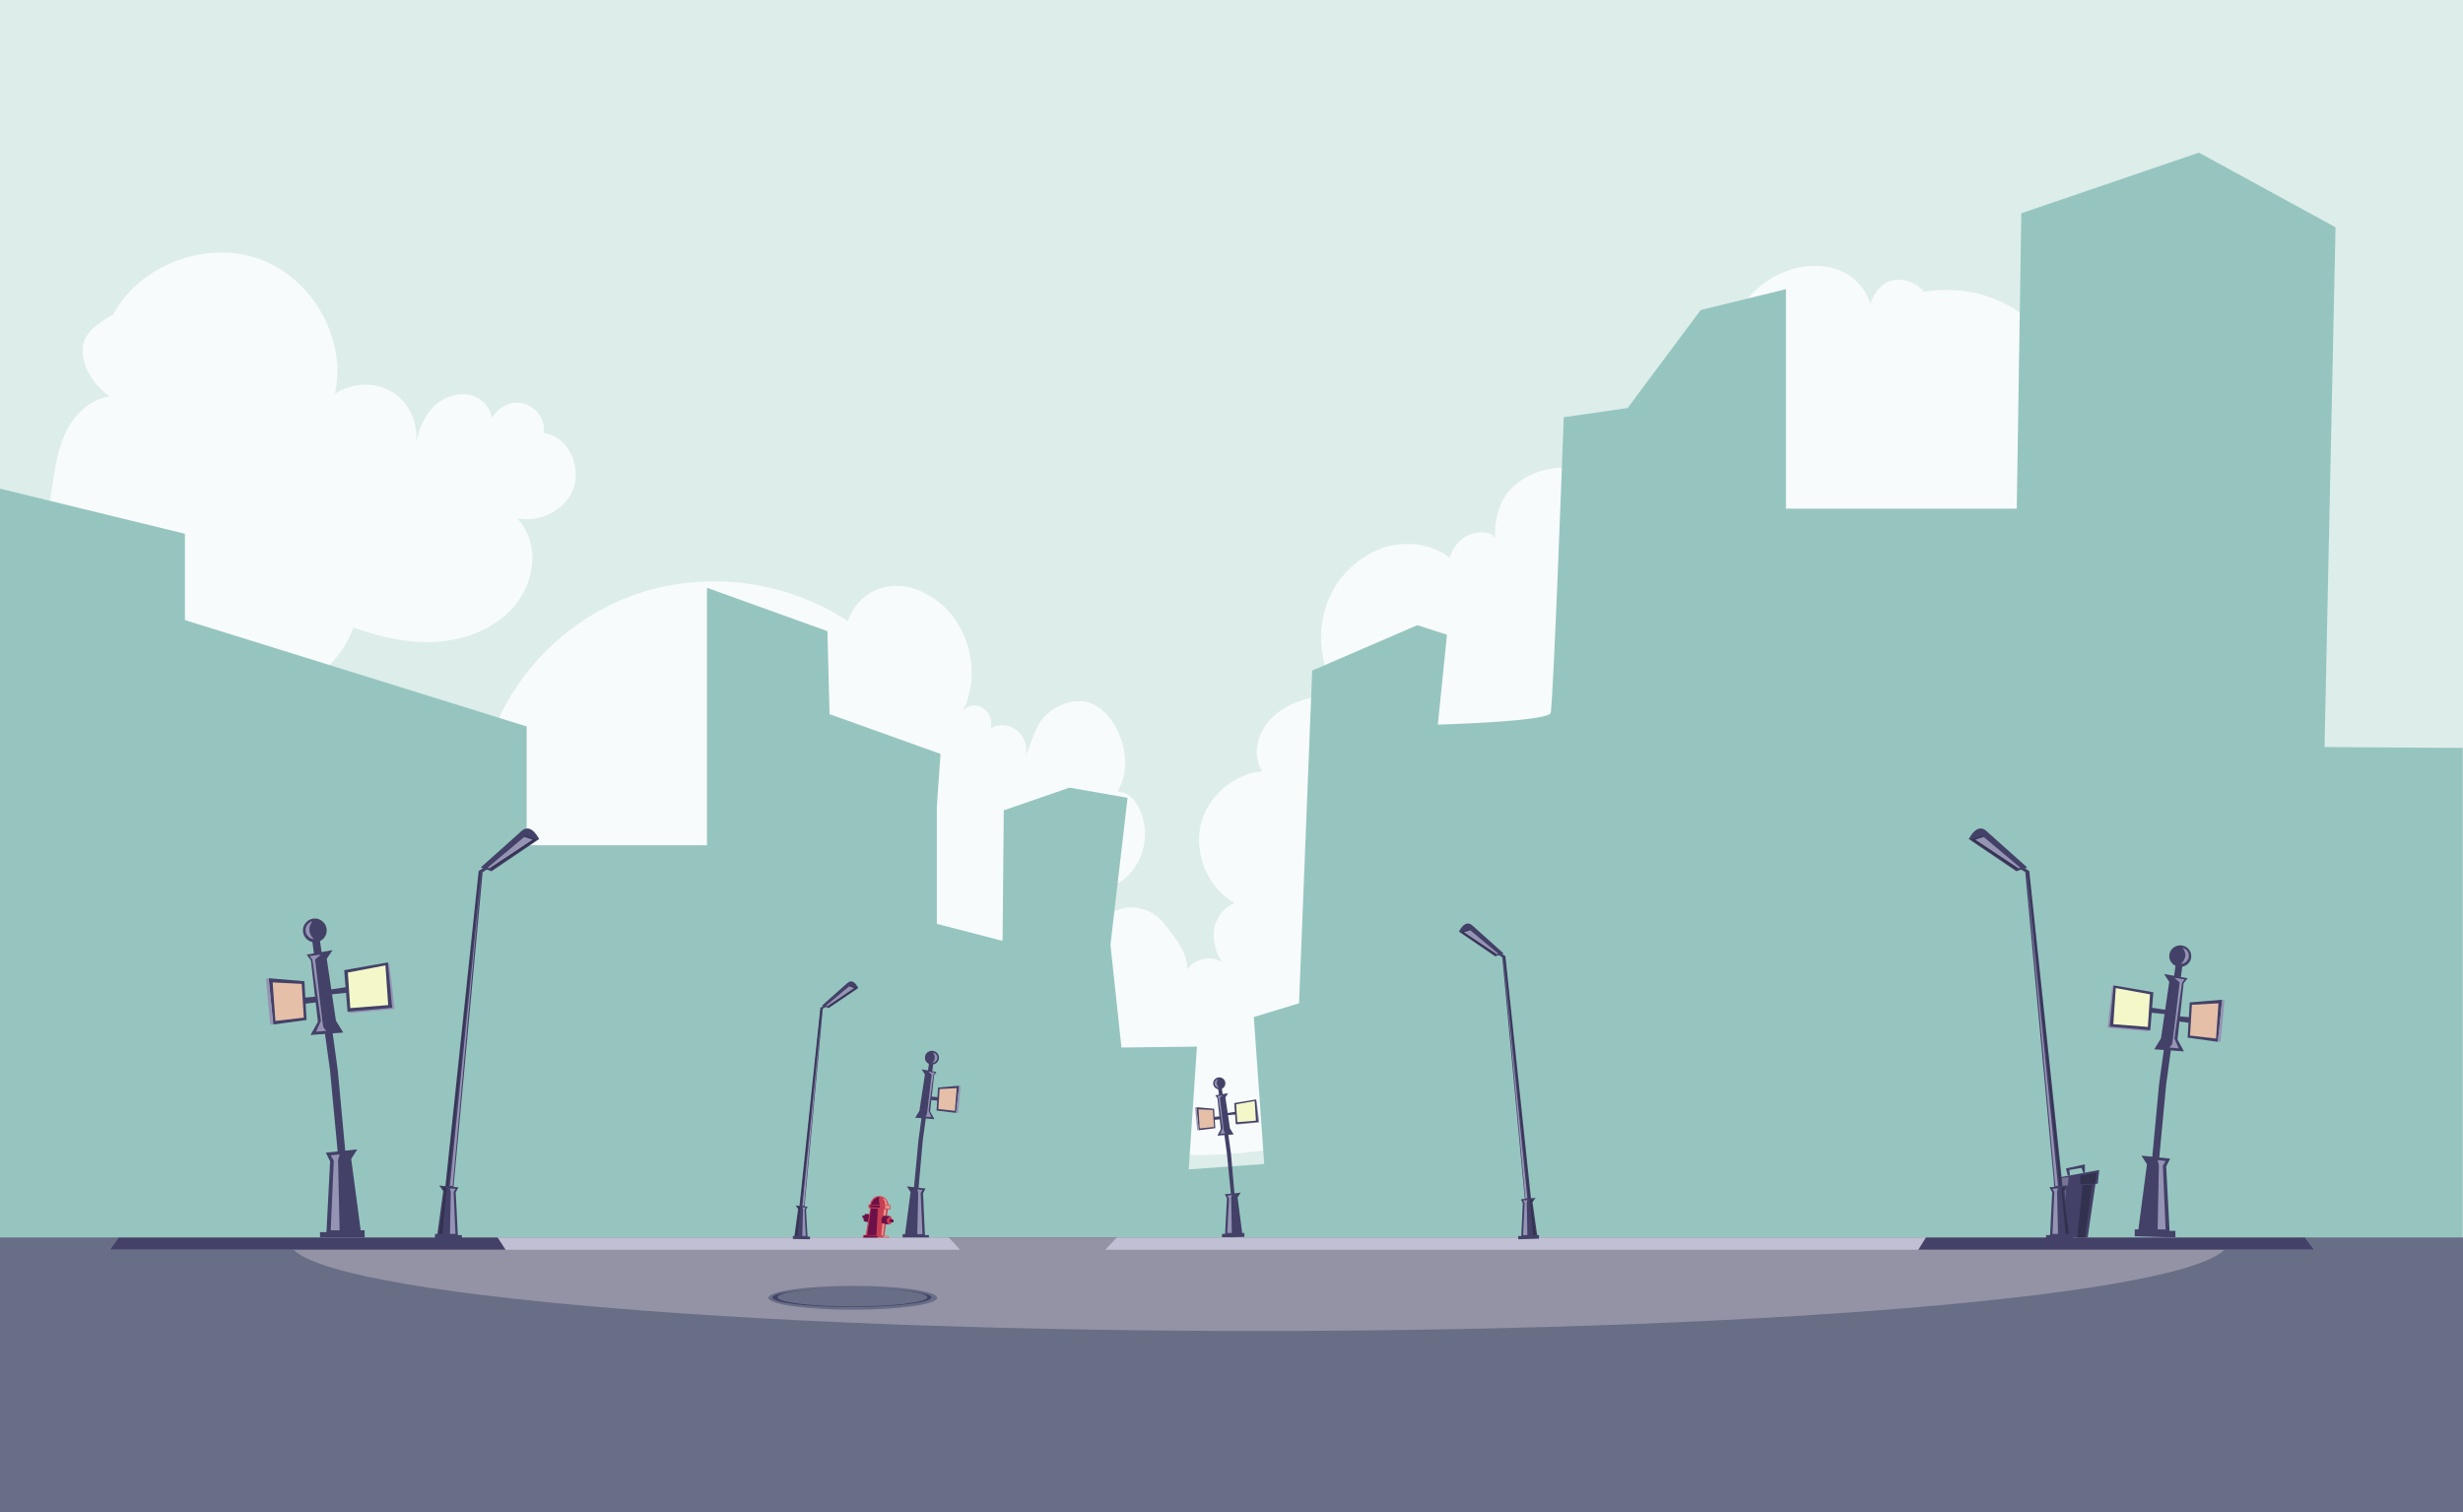 <svg width="1871" height="1149" viewBox="0 0 1871 1149" fill="none" xmlns="http://www.w3.org/2000/svg">
<path d="M1871 0H0V1149H1871V0Z" fill="#DDEDEA"/>
<path d="M85.911 238.969C106.111 201.297 156.265 182.234 196.898 196.758C237.532 211.282 263.537 257.578 254.482 299.108C267.717 290.484 285.828 289.803 298.831 298.427C311.833 307.051 318.799 323.845 315.548 339.05C317.406 328.156 321.353 317.036 329.248 309.093C337.142 301.151 349.681 297.066 360.361 301.151C370.81 305.235 377.544 318.398 372.203 328.383C369.881 317.036 380.794 306.143 392.636 305.916C404.478 305.689 414.926 317.49 413.069 329.064C431.18 331.334 441.164 352.893 436.056 369.913C430.715 386.934 410.515 397.6 392.868 393.742C408.425 410.536 407.496 435.726 394.958 454.789C382.42 473.852 359.433 484.745 336.446 487.242C313.459 489.738 290.239 484.518 268.413 476.802C260.983 497.908 243.105 515.155 223.136 525.822C203.168 536.261 180.413 540.8 157.89 541.707C128.866 542.842 98.449 538.076 75.462 520.602C52.94 503.354 40.633 475.895 36.454 448.208C32.507 420.521 35.99 392.381 40.401 364.694C42.491 351.077 45.045 337.461 51.547 325.433C58.048 313.405 69.425 303.193 83.357 301.151C71.979 293.888 62.692 279.137 62.692 265.975C62.924 253.039 74.301 245.777 85.911 238.969Z" fill="#F8FBFB"/>
<path d="M393.1 715.77C362.683 670.836 355.021 611.605 372.9 560.543C390.778 509.481 433.966 467.497 486.209 450.477C538.452 433.456 598.59 441.626 644.099 472.036C648.975 457.058 661.746 446.619 677.535 445.257C691.466 444.122 705.398 450.477 715.847 459.781C737.905 479.525 744.638 514.02 731.403 540.345C736.512 533.991 744.406 534.672 749.747 540.799C755.319 546.927 753.462 557.82 746.264 562.132C749.282 553.281 757.641 548.969 766.929 551.919C775.984 554.869 781.789 565.536 778.771 574.386C784.111 563.947 785.969 551.238 794.56 543.295C803.151 535.353 815.689 530.36 827.066 533.764C836.122 536.487 842.855 544.203 847.499 552.373C855.858 567.351 857.716 586.868 848.892 601.392C860.038 602.073 865.61 612.285 868.397 622.725C872.112 636.795 868.397 652.681 858.412 663.574C848.66 674.467 833.103 680.368 818.475 678.325C828.924 678.098 837.051 690.126 837.283 700.338C843.088 693.303 850.75 689.218 860.038 689.445C869.093 689.672 878.149 693.984 883.721 701.019C894.866 715.316 908.333 730.748 898.117 745.727C898.814 738.01 904.618 731.429 912.281 729.16C919.943 726.663 928.766 729.387 933.875 735.287C925.284 730.748 921.568 718.494 922.033 708.735C922.497 698.977 928.766 689.899 937.822 686.041C918.086 675.375 907.405 649.731 911.816 627.944C916.228 606.158 936.196 588.23 958.719 585.96C951.057 573.479 955.004 557.366 964.988 546.7C974.972 535.806 989.833 530.587 1004.46 528.544C1009.34 527.863 1014.68 527.637 1019.32 529.452C1023.96 531.495 1027.45 536.26 1026.29 541.253C1012.59 528.998 1005.16 507.893 1003.76 489.511C1002.37 471.128 1007.94 452.519 1019.55 438.222C1029.07 426.421 1042.77 417.343 1057.63 414.393C1072.49 411.443 1089.21 414.393 1101.28 423.698C1104.77 413.032 1112.43 405.316 1123.81 404.408C1127.06 404.181 1130.77 404.635 1133.56 406.45C1136.35 408.493 1137.74 412.351 1136.11 415.074C1134.49 398.28 1137.27 380.579 1150.04 369.232C1162.82 357.885 1181.39 353.119 1198.11 356.296C1201.13 356.977 1204.15 357.885 1206 359.927C1208.09 361.97 1208.56 365.828 1206.24 367.87C1208.33 344.949 1220.4 323.844 1238.05 308.639C1255.69 293.434 1279.38 285.264 1302.83 286.172C1307.94 286.399 1313.28 287.08 1317.92 289.576C1322.33 292.072 1325.81 297.065 1325.35 302.058C1313.74 283.902 1309.56 262.57 1317.92 242.826C1326.28 223.082 1344.85 207.877 1366.22 203.338C1378.52 200.842 1391.76 201.75 1402.44 207.877C1411.26 212.87 1417.99 221.267 1420.78 230.798C1423.33 222.628 1429.6 214.459 1438.19 212.87C1446.79 211.281 1456.07 214.912 1461.41 221.721C1503.44 214.912 1541.75 233.068 1563.58 268.924C1585.4 304.781 1588.89 349.034 1583.78 390.564C1571.94 491.553 1511.57 581.648 1434.94 648.823C1358.32 715.997 1265.44 762.747 1172.34 804.958C1067.85 852.162 952.682 895.507 840.766 870.09C733.261 845.807 650.833 763.201 574.906 684.453C560.046 713.955 528.932 736.422 496.193 742.776C462.99 749.131 411.676 743.23 393.1 715.77Z" fill="#F8FBFB"/>
<path d="M0 371.275L140.476 405.543V471.129L400.066 551.92V642.242H537.059V601.847V446.619L628.543 479.526L630.168 542.615L714.454 572.798L711.667 612.74V701.927L761.589 714.863L762.517 615.69L812.439 598.442L856.555 606.158L843.552 717.813L851.911 795.881L909.262 795.2L902.993 888.472L960.345 884.388L952.45 772.733L986.814 762.293L996.799 509.482L1076.67 474.987L1099.2 482.249L1092.23 550.558C1092.23 550.558 1175.82 548.289 1177.91 541.707C1180 534.899 1187.89 317.036 1187.89 317.036L1236.42 310.001L1291.91 235.564L1356.7 219.679V386.48H1532L1535.48 162.036L1670.39 115.967L1774.18 172.702L1765.82 567.579L1870.77 568.259V1148.55H0V371.275Z" fill="#96C5BF"/>
<path d="M954.075 835.368L954.539 836.049L956.629 852.843L939.447 854.431L938.75 853.977L954.075 835.368Z" fill="#9694B5"/>
<path d="M930.856 823.113C930.856 820.617 928.766 818.574 926.212 818.574C923.658 818.574 921.568 820.617 921.568 823.113C921.568 825.609 923.658 827.652 926.212 827.652C928.766 827.652 930.856 825.609 930.856 823.113Z" fill="#434168"/>
<path d="M937.822 939.76H935.035V907.308L932.017 876.444L924.819 823.34L927.605 822.886L935.035 875.99L937.822 907.308V939.76Z" fill="#434168"/>
<path d="M923.194 832.19L932.946 830.602L930.856 833.779L934.339 857.381L937.125 861.919L924.819 862.827L927.373 857.835L924.819 834.46L923.194 832.19Z" fill="#434168"/>
<path d="M930.392 907.308L942.466 906.173L940.144 909.804L943.627 936.81H945.252V939.76L928.302 940.214V937.491H930.624L932.017 910.485L930.392 907.308Z" fill="#434168"/>
<path d="M908.798 841.269L922.265 842.403L923.194 857.154L910.655 858.743L908.798 841.269Z" fill="#434168"/>
<path d="M920.64 848.757L927.605 848.076L927.838 850.346L920.872 851.026L920.64 848.757Z" fill="#434168"/>
<path d="M931.321 845.808L938.751 844.673L939.215 846.715L931.553 847.396L931.321 845.808Z" fill="#434168"/>
<path d="M937.589 838.091L938.75 853.977L955.7 852.389L954.075 835.368L937.589 838.091Z" fill="#434168"/>
<path d="M910.424 842.856L911.352 857.381L922.265 856.246L921.336 843.31L910.424 842.856Z" fill="#E5BFA8"/>
<path d="M938.983 838.998L939.912 852.615L954.075 851.48L953.146 836.502L938.983 838.998Z" fill="#F4F7C8"/>
<path d="M908.798 841.269L907.869 841.495L909.495 858.743H910.656L908.798 841.269Z" fill="#9694B5"/>
<path d="M925.98 826.517C924.819 826.517 923.891 825.836 923.194 824.929C922.497 824.021 922.497 822.886 922.962 821.751C923.426 820.844 924.355 819.936 925.516 819.709C924.587 820.617 924.123 821.978 924.355 823.113C924.355 824.475 925.052 825.609 925.98 826.517Z" fill="#9694B5"/>
<path d="M928.767 832.19L924.587 832.871L925.516 834.233L928.767 857.381L926.909 861.466L930.856 861.012C930.856 861.012 929.927 860.331 929.695 859.196C929.463 858.062 926.677 834.006 926.677 834.006L928.767 832.19Z" fill="#9694B5"/>
<path d="M932.249 908.443L933.643 910.486L932.249 936.811H935.732L935.268 910.032L935.732 907.989L932.249 908.443Z" fill="#9694B5"/>
<path d="M1871 940.215H0V1149H1871V940.215Z" fill="#686E85"/>
<path d="M219.886 943.165C219.886 980.837 549.598 1011.25 956.398 1011.25C1363.2 1011.25 1692.91 980.837 1692.91 943.165C1692.91 942.257 1692.68 941.123 1692.21 940.215H220.582C220.118 941.123 219.886 942.257 219.886 943.165Z" fill="#9493A5"/>
<path d="M294.651 731.202L295.812 732.564L299.759 766.605L265.627 769.782L264.002 768.647L294.651 731.202Z" fill="#9694B5"/>
<path d="M248.213 706.919C248.213 701.927 244.033 697.842 239.157 697.842C234.281 697.842 230.102 701.927 230.102 706.919C230.102 711.912 234.281 715.997 239.157 715.997C244.033 715.997 248.213 711.912 248.213 706.919Z" fill="#434168"/>
<path d="M262.377 940.669H256.572V875.763L250.767 813.809L236.139 707.374L241.944 706.466L256.572 813.128L262.377 875.537V940.669Z" fill="#434168"/>
<path d="M232.888 725.302L252.624 721.897L248.212 728.479L255.178 775.456L260.751 784.533L235.906 786.349L241.479 776.363L236.138 729.613L232.888 725.302Z" fill="#434168"/>
<path d="M247.516 875.763L271.432 873.267L266.788 880.529L273.986 934.767H277.005V940.668L243.105 941.576V936.129H247.981L250.767 882.344L247.516 875.763Z" fill="#434168"/>
<path d="M204.096 743.229L231.263 745.499L232.888 775.001L207.579 778.405L204.096 743.229Z" fill="#434168"/>
<path d="M227.78 758.208L241.711 757.073L242.176 761.385L228.244 762.974L227.78 758.208Z" fill="#434168"/>
<path d="M249.141 752.08L264.234 749.811L264.93 754.122L249.838 755.711L249.141 752.08Z" fill="#434168"/>
<path d="M261.448 737.103L264.002 768.647L297.902 765.697L294.651 731.202L261.448 737.103Z" fill="#434168"/>
<path d="M207.115 746.407L209.205 775.683L230.799 773.186L229.173 747.542L207.115 746.407Z" fill="#E5BFA8"/>
<path d="M264.234 738.918L266.091 765.924L294.883 763.655L292.793 733.472L264.234 738.918Z" fill="#F4F7C8"/>
<path d="M204.096 743.229L202.007 743.683L205.257 778.405H207.579L204.096 743.229Z" fill="#9694B5"/>
<path d="M238.693 713.5C236.371 713.5 234.281 712.139 233.12 710.323C231.959 708.508 231.727 706.011 232.656 703.969C233.584 701.926 235.442 700.338 237.532 699.884C235.674 701.699 234.978 704.196 234.978 706.692C235.21 709.415 236.603 712.139 238.693 713.5Z" fill="#9694B5"/>
<path d="M243.801 725.302L235.21 726.436L237.299 729.16L243.801 775.683L240.086 783.852L247.98 783.172C247.98 783.172 245.891 781.583 245.426 779.541C244.962 777.498 239.389 728.933 239.389 728.933L243.801 725.302Z" fill="#9694B5"/>
<path d="M251.231 877.806L253.553 881.891L251.231 934.768H257.965L256.804 881.437L257.965 877.125L251.231 877.806Z" fill="#9694B5"/>
<path d="M702.612 803.597C702.612 800.646 704.933 798.377 707.952 798.377C710.97 798.377 713.292 800.646 713.292 803.597C713.292 806.547 710.97 808.816 707.952 808.816C704.933 808.816 702.612 806.547 702.612 803.597Z" fill="#434168"/>
<path d="M694.253 941.123H697.736V902.997L700.986 866.46L709.577 803.824L706.327 803.37L697.736 866.006L694.253 902.77V941.123Z" fill="#434168"/>
<path d="M711.435 814.49L700.058 812.447L702.612 816.305L698.432 843.992L695.182 849.212L709.81 850.346L706.559 844.446L709.577 816.986L711.435 814.49Z" fill="#434168"/>
<path d="M703.076 902.997L688.912 901.408L691.699 905.72L687.519 937.719H685.662V941.123L705.63 941.577V938.399H702.612L701.218 906.628L703.076 902.997Z" fill="#434168"/>
<path d="M728.617 824.929L712.596 826.29L711.435 843.765L726.295 845.58L728.617 824.929Z" fill="#434168"/>
<path d="M714.453 833.779L706.327 833.099L706.094 835.595L714.221 836.503L714.453 833.779Z" fill="#434168"/>
<path d="M726.76 826.744L725.367 843.992L712.828 842.63L713.757 827.425L726.76 826.744Z" fill="#E5BFA8"/>
<path d="M728.617 824.929L729.778 825.156L727.92 845.58H726.295L728.617 824.929Z" fill="#9694B5"/>
<path d="M708.184 807.454C709.578 807.454 710.739 806.773 711.435 805.639C712.132 804.504 712.364 803.142 711.667 802.008C711.203 800.873 710.042 799.965 708.649 799.738C709.578 800.873 710.274 802.235 710.042 803.823C710.274 804.958 709.345 806.546 708.184 807.454Z" fill="#9694B5"/>
<path d="M705.166 814.263L710.274 814.944L709.113 816.532L705.398 843.992L707.488 848.758L702.844 848.304C702.844 848.304 704.005 847.396 704.237 846.034C704.469 844.673 707.72 816.305 707.72 816.305L705.166 814.263Z" fill="#9694B5"/>
<path d="M700.754 904.132L699.361 906.401L700.754 937.719H696.807L697.503 906.174L696.807 903.678L700.754 904.132Z" fill="#9694B5"/>
<path d="M1605.61 748.677L1604.44 749.811L1600.96 780.902L1632.07 783.626L1633.47 782.718L1605.61 748.677Z" fill="#9694B5"/>
<path d="M1647.86 726.436C1647.86 721.898 1651.58 718.267 1656.22 718.267C1660.87 718.267 1664.58 721.898 1664.58 726.436C1664.58 730.975 1660.87 734.606 1656.22 734.606C1651.58 734.606 1647.86 730.975 1647.86 726.436Z" fill="#434168"/>
<path d="M1634.86 939.306H1640.2V880.302L1645.54 823.793L1658.78 726.89L1653.67 726.209L1640.2 823.113L1634.86 880.075V939.306Z" fill="#434168"/>
<path d="M1661.8 743.23L1643.92 740.053L1647.86 745.953L1641.59 788.845L1636.49 797.242L1659.01 798.83L1654.13 789.753L1658.78 747.088L1661.8 743.23Z" fill="#434168"/>
<path d="M1648.56 880.302L1626.73 878.032L1630.91 884.613L1624.41 934.087H1621.63V939.306L1652.51 940.214V935.221H1648.1L1645.54 886.202L1648.56 880.302Z" fill="#434168"/>
<path d="M1688.03 759.57L1663.42 761.613L1661.8 788.392L1684.78 791.569L1688.03 759.57Z" fill="#434168"/>
<path d="M1666.44 773.186L1653.67 772.052L1653.44 775.91L1665.98 777.498L1666.44 773.186Z" fill="#434168"/>
<path d="M1646.94 767.513L1633.24 765.471L1632.77 769.329L1646.47 770.69L1646.94 767.513Z" fill="#434168"/>
<path d="M1635.79 753.896L1633.47 782.718L1602.59 779.994L1605.61 748.677L1635.79 753.896Z" fill="#434168"/>
<path d="M1685.25 762.293L1683.39 789.072L1663.65 786.803L1665.05 763.428L1685.25 762.293Z" fill="#E5BFA8"/>
<path d="M1633.24 755.485L1631.61 780.221L1605.37 778.179L1607.23 750.719L1633.24 755.485Z" fill="#F4F7C8"/>
<path d="M1688.03 759.57L1689.89 759.797L1686.87 791.569H1684.78L1688.03 759.57Z" fill="#9694B5"/>
<path d="M1656.69 732.337C1658.78 732.337 1660.63 731.202 1661.8 729.387C1662.96 727.798 1662.96 725.529 1662.26 723.713C1661.56 721.898 1659.71 720.536 1657.85 720.082C1659.47 721.671 1660.17 724.167 1660.17 726.209C1659.71 728.706 1658.31 731.202 1656.69 732.337Z" fill="#9694B5"/>
<path d="M1651.81 743.003L1659.47 744.138L1657.62 746.634L1651.81 789.072L1655.06 796.561L1647.86 795.88C1647.86 795.88 1649.72 794.519 1650.19 792.476C1650.65 790.434 1655.76 746.407 1655.76 746.407L1651.81 743.003Z" fill="#9694B5"/>
<path d="M1645.08 882.117L1642.99 885.748L1645.08 934.087H1639.04L1639.97 885.295L1639.04 881.437L1645.08 882.117Z" fill="#9694B5"/>
<path d="M1757.92 949.519H839.605L848.428 940.215H1750.96L1757.92 949.519Z" fill="#C0BFD3"/>
<path d="M1457.23 949.519L1463.04 940.215H1750.96L1757.92 949.519H1457.23Z" fill="#434168"/>
<path d="M83.357 949.519H729.314L720.723 940.215H90.09L83.357 949.519Z" fill="#C0BFD3"/>
<path d="M384.045 949.519L378.008 940.215H90.09L83.357 949.519H384.045Z" fill="#434168"/>
<path d="M1562.18 940.215V901.181L1591.91 898.685L1585.87 940.215H1562.18Z" fill="#434168"/>
<path d="M1560.33 901.181V895.281L1594.69 888.927L1593.53 899.366L1560.33 901.181Z" fill="#434168"/>
<path d="M1570.78 893.238L1569.38 887.791L1583.78 884.614V890.969L1582.62 891.196L1581.22 887.338L1571.94 888.926L1572.4 893.011L1570.78 893.238Z" fill="#434168"/>
<path d="M1566.13 895.054V900.954L1570.78 900.5L1571.47 894.373L1566.13 895.054Z" fill="#777596"/>
<path d="M1565.44 940.215L1567.29 901.635L1569.38 901.408L1567.99 940.215H1565.44Z" fill="#777596"/>
<path d="M1580.06 899.82L1580.53 893.239L1592.83 890.742L1591.67 899.366L1580.06 899.82Z" fill="#32314E"/>
<path d="M1589.35 900.046L1583.78 940.214H1577.97L1582.15 900.5L1589.35 900.046Z" fill="#32314E"/>
<path d="M661.05 917.975L657.567 939.08H671.73L674.517 918.429L661.05 917.975Z" fill="#C73E52"/>
<path d="M660.353 922.514L657.334 922.287C657.334 922.287 656.638 922.514 656.173 925.01C655.709 927.507 656.406 927.961 656.406 927.961L659.424 928.642L660.353 922.514Z" fill="#6B1049"/>
<path d="M656.638 923.422H655.245L655.013 925.237L656.173 925.691L656.638 923.422Z" fill="#6B1049"/>
<path d="M666.854 917.974L661.746 917.521L658.728 938.626L665.693 939.08L666.854 917.974Z" fill="#6B1049"/>
<path d="M673.356 918.883L670.802 939.08H669.409L671.499 918.429L673.356 918.883Z" fill="#EB9189"/>
<path d="M674.981 915.932C674.981 915.932 674.749 909.805 669.176 908.897C661.978 907.762 660.817 915.478 660.817 915.478L674.981 915.932Z" fill="#C73E52"/>
<path d="M668.015 909.352C668.015 909.352 665.925 909.352 663.836 911.621C661.746 913.89 661.514 916.16 661.514 916.16L668.944 916.387C668.944 916.387 668.015 915.252 667.783 912.983C667.551 911.167 668.015 909.352 668.015 909.352Z" fill="#6B1049"/>
<path d="M670.57 910.032C670.57 910.032 672.659 910.94 673.356 912.302C673.82 913.663 674.285 915.933 674.285 915.933H672.427C672.427 915.933 672.427 913.663 671.731 912.302C671.034 911.167 670.57 910.032 670.57 910.032Z" fill="#EB9189"/>
<path d="M676.374 924.102L671.266 923.648C671.266 923.648 670.337 924.556 669.641 926.145C668.944 927.96 669.873 929.095 669.873 929.095L675.213 930.23C678.232 930.23 678.696 925.691 676.374 924.102Z" fill="#C73E52"/>
<path d="M678.464 926.598L676.142 926.371C675.678 926.825 675.677 927.506 675.677 928.187L678.232 928.867C678.928 928.413 679.16 927.506 678.464 926.598Z" fill="#6B1049"/>
<path d="M676.374 924.102C672.891 925.918 672.891 927.96 675.213 930.457L669.873 929.322C669.176 926.826 669.641 925.01 671.266 923.648L676.374 924.102Z" fill="#6B1049"/>
<path d="M676.374 918.882L659.889 917.974L659.656 915.251L676.607 915.705L676.374 918.882Z" fill="#C73E52"/>
<path d="M668.247 915.932V917.521L661.05 917.294L660.817 915.705L668.247 915.932Z" fill="#6B1049"/>
<path d="M674.517 939.081L655.942 938.173L655.245 940.215H675.213L674.517 939.081Z" fill="#C73E52"/>
<path d="M656.638 938.626L655.941 940.215H666.622V939.08L656.638 938.626Z" fill="#6B1049"/>
<path d="M676.142 915.933L675.91 918.429L672.427 918.202V915.933H676.142Z" fill="#EB9189"/>
<path d="M674.284 939.08L674.517 939.988H671.266L671.034 939.08H674.284Z" fill="#EB9189"/>
<path d="M711.899 986.056C711.899 991.049 683.108 995.134 647.814 995.134C612.521 995.134 583.729 991.049 583.729 986.056C583.729 981.063 612.521 976.979 647.814 976.979C683.108 976.979 711.899 981.063 711.899 986.056Z" fill="#686E85"/>
<path d="M658.96 978.568C684.965 979.249 704.47 982.199 704.47 985.603C704.47 989.461 678.928 992.639 647.583 992.639C616.237 992.639 590.696 989.461 590.696 985.603C590.696 981.745 616.005 978.568 647.35 978.568H647.118C613.915 978.568 586.748 981.972 586.748 985.83C586.748 989.915 613.683 993.092 647.118 993.092C680.322 993.092 707.488 989.688 707.488 985.83C707.488 982.199 686.591 979.249 658.96 978.568Z" fill="#434168"/>
<path d="M1143.54 726.437L1166.07 939.534H1160.96L1141.22 727.344L1122.88 715.771V712.82L1143.54 726.437Z" fill="#434168"/>
<path d="M1155.39 911.167L1166.53 910.032L1164.21 913.436L1167.69 938.4H1169.08V941.123L1153.3 941.577V939.081H1155.62L1156.78 914.344L1155.39 911.167Z" fill="#434168"/>
<path d="M1157.01 912.075L1158.17 914.117L1157.01 938.4H1160.26L1159.8 913.89L1160.26 911.848L1157.01 912.075Z" fill="#9694B5"/>
<path d="M1135.88 726.664L1142.15 724.395L1119.4 703.97C1115.22 699.658 1111.5 701.701 1108.25 707.828L1135.88 726.664Z" fill="#434168"/>
<path d="M1109.88 708.282L1116.38 706.013L1138.2 724.622L1135.65 725.53L1109.88 708.282Z" fill="#32314E"/>
<path d="M1160.26 910.486L1141.92 727.118L1158.64 910.486H1160.26Z" fill="#9694B5"/>
<path d="M1166.76 938.4L1163.28 913.436L1164.67 911.167L1162.12 911.621L1164.67 938.4H1166.76Z" fill="#32314E"/>
<path d="M1162.12 910.486L1143.31 727.118H1142.85L1161.42 910.713L1162.12 910.486Z" fill="#32314E"/>
<path d="M1111.97 708.282L1137.04 725.076L1138.2 724.622L1116.84 706.693L1111.97 708.282Z" fill="#9694B5"/>
<path d="M1541.52 661.758L1570.78 938.853H1564.04L1538.5 662.666L1514.59 647.688V644.057L1541.52 661.758Z" fill="#434168"/>
<path d="M1556.85 902.088L1571.47 900.727L1568.45 905.038L1572.87 937.491H1574.72V941.122L1554.29 941.576V938.399H1557.31L1558.93 905.946L1556.85 902.088Z" fill="#434168"/>
<path d="M1559.17 903.223L1560.56 905.719L1559.17 937.491H1563.35L1562.65 905.492L1563.35 902.996L1559.17 903.223Z" fill="#9694B5"/>
<path d="M1531.77 661.985L1539.9 659.035L1510.17 632.483C1504.83 626.809 1499.96 629.533 1495.55 637.475L1531.77 661.985Z" fill="#434168"/>
<path d="M1497.64 637.929L1506.23 635.206L1534.79 659.262L1531.3 660.397L1497.64 637.929Z" fill="#32314E"/>
<path d="M1563.35 900.954L1539.43 662.666L1561.26 901.18L1563.35 900.954Z" fill="#9694B5"/>
<path d="M1571.71 937.491L1567.29 905.038L1569.15 901.861L1565.9 902.542L1569.15 937.491H1571.71Z" fill="#32314E"/>
<path d="M1565.9 901.181L1541.06 662.666H1540.59L1564.74 901.408L1565.9 901.181Z" fill="#32314E"/>
<path d="M1500.42 637.929L1533.16 659.715L1534.79 659.262L1506.92 635.887L1500.42 637.929Z" fill="#9694B5"/>
<path d="M363.612 661.758L334.356 938.853H341.09L366.631 662.666L390.546 647.688V644.057L363.612 661.758Z" fill="#434168"/>
<path d="M348.287 902.088L333.659 900.727L336.678 905.038L332.266 937.491H330.408V941.122L350.841 941.576V938.399H347.823L346.198 905.946L348.287 902.088Z" fill="#434168"/>
<path d="M345.965 903.223L344.572 905.719L345.965 937.491H341.786L342.482 905.492L341.786 902.996L345.965 903.223Z" fill="#9694B5"/>
<path d="M373.364 661.985L365.237 659.035L394.958 632.483C400.298 626.809 405.174 629.533 409.586 637.475L373.364 661.985Z" fill="#434168"/>
<path d="M407.496 637.929L398.905 635.206L370.346 659.262L373.596 660.397L407.496 637.929Z" fill="#32314E"/>
<path d="M341.786 900.954L365.701 662.666L343.875 901.18L341.786 900.954Z" fill="#9694B5"/>
<path d="M333.427 937.491L337.838 905.038L335.981 901.861L339.232 902.542L335.981 937.491H333.427Z" fill="#32314E"/>
<path d="M339.232 901.181L364.076 662.666H364.54L340.393 901.408L339.232 901.181Z" fill="#32314E"/>
<path d="M404.71 637.929L371.971 659.715L370.346 659.262L398.209 635.887L404.71 637.929Z" fill="#9694B5"/>
<path d="M623.202 765.698L604.859 939.762H609.039L625.06 766.379L640.152 756.848V754.578L623.202 765.698Z" fill="#434168"/>
<path d="M613.45 916.84L604.395 915.933L606.252 918.656L603.466 939.081H602.305V941.35L615.308 941.577V939.535H613.45L612.289 919.337L613.45 916.84Z" fill="#434168"/>
<path d="M612.057 917.521L611.128 919.109L612.057 939.08H609.503L609.967 918.882L609.503 917.294L612.057 917.521Z" fill="#9694B5"/>
<path d="M629.471 765.925L624.363 764.109L642.939 747.543C646.421 743.912 649.44 745.727 651.994 750.72L629.471 765.925Z" fill="#434168"/>
<path d="M650.833 750.72L645.492 748.904L627.381 764.109L629.471 765.017L650.833 750.72Z" fill="#32314E"/>
<path d="M609.503 916.16L624.595 766.379L610.896 916.16H609.503Z" fill="#9694B5"/>
<path d="M604.162 939.08L606.949 918.656L605.788 916.613L607.877 917.067L605.788 939.08H604.162Z" fill="#32314E"/>
<path d="M607.877 916.16L623.434 766.379H623.899L608.574 916.387L607.877 916.16Z" fill="#32314E"/>
<path d="M648.975 750.72L628.542 764.563L627.381 764.109L645.028 749.358L648.975 750.72Z" fill="#9694B5"/>
</svg>
